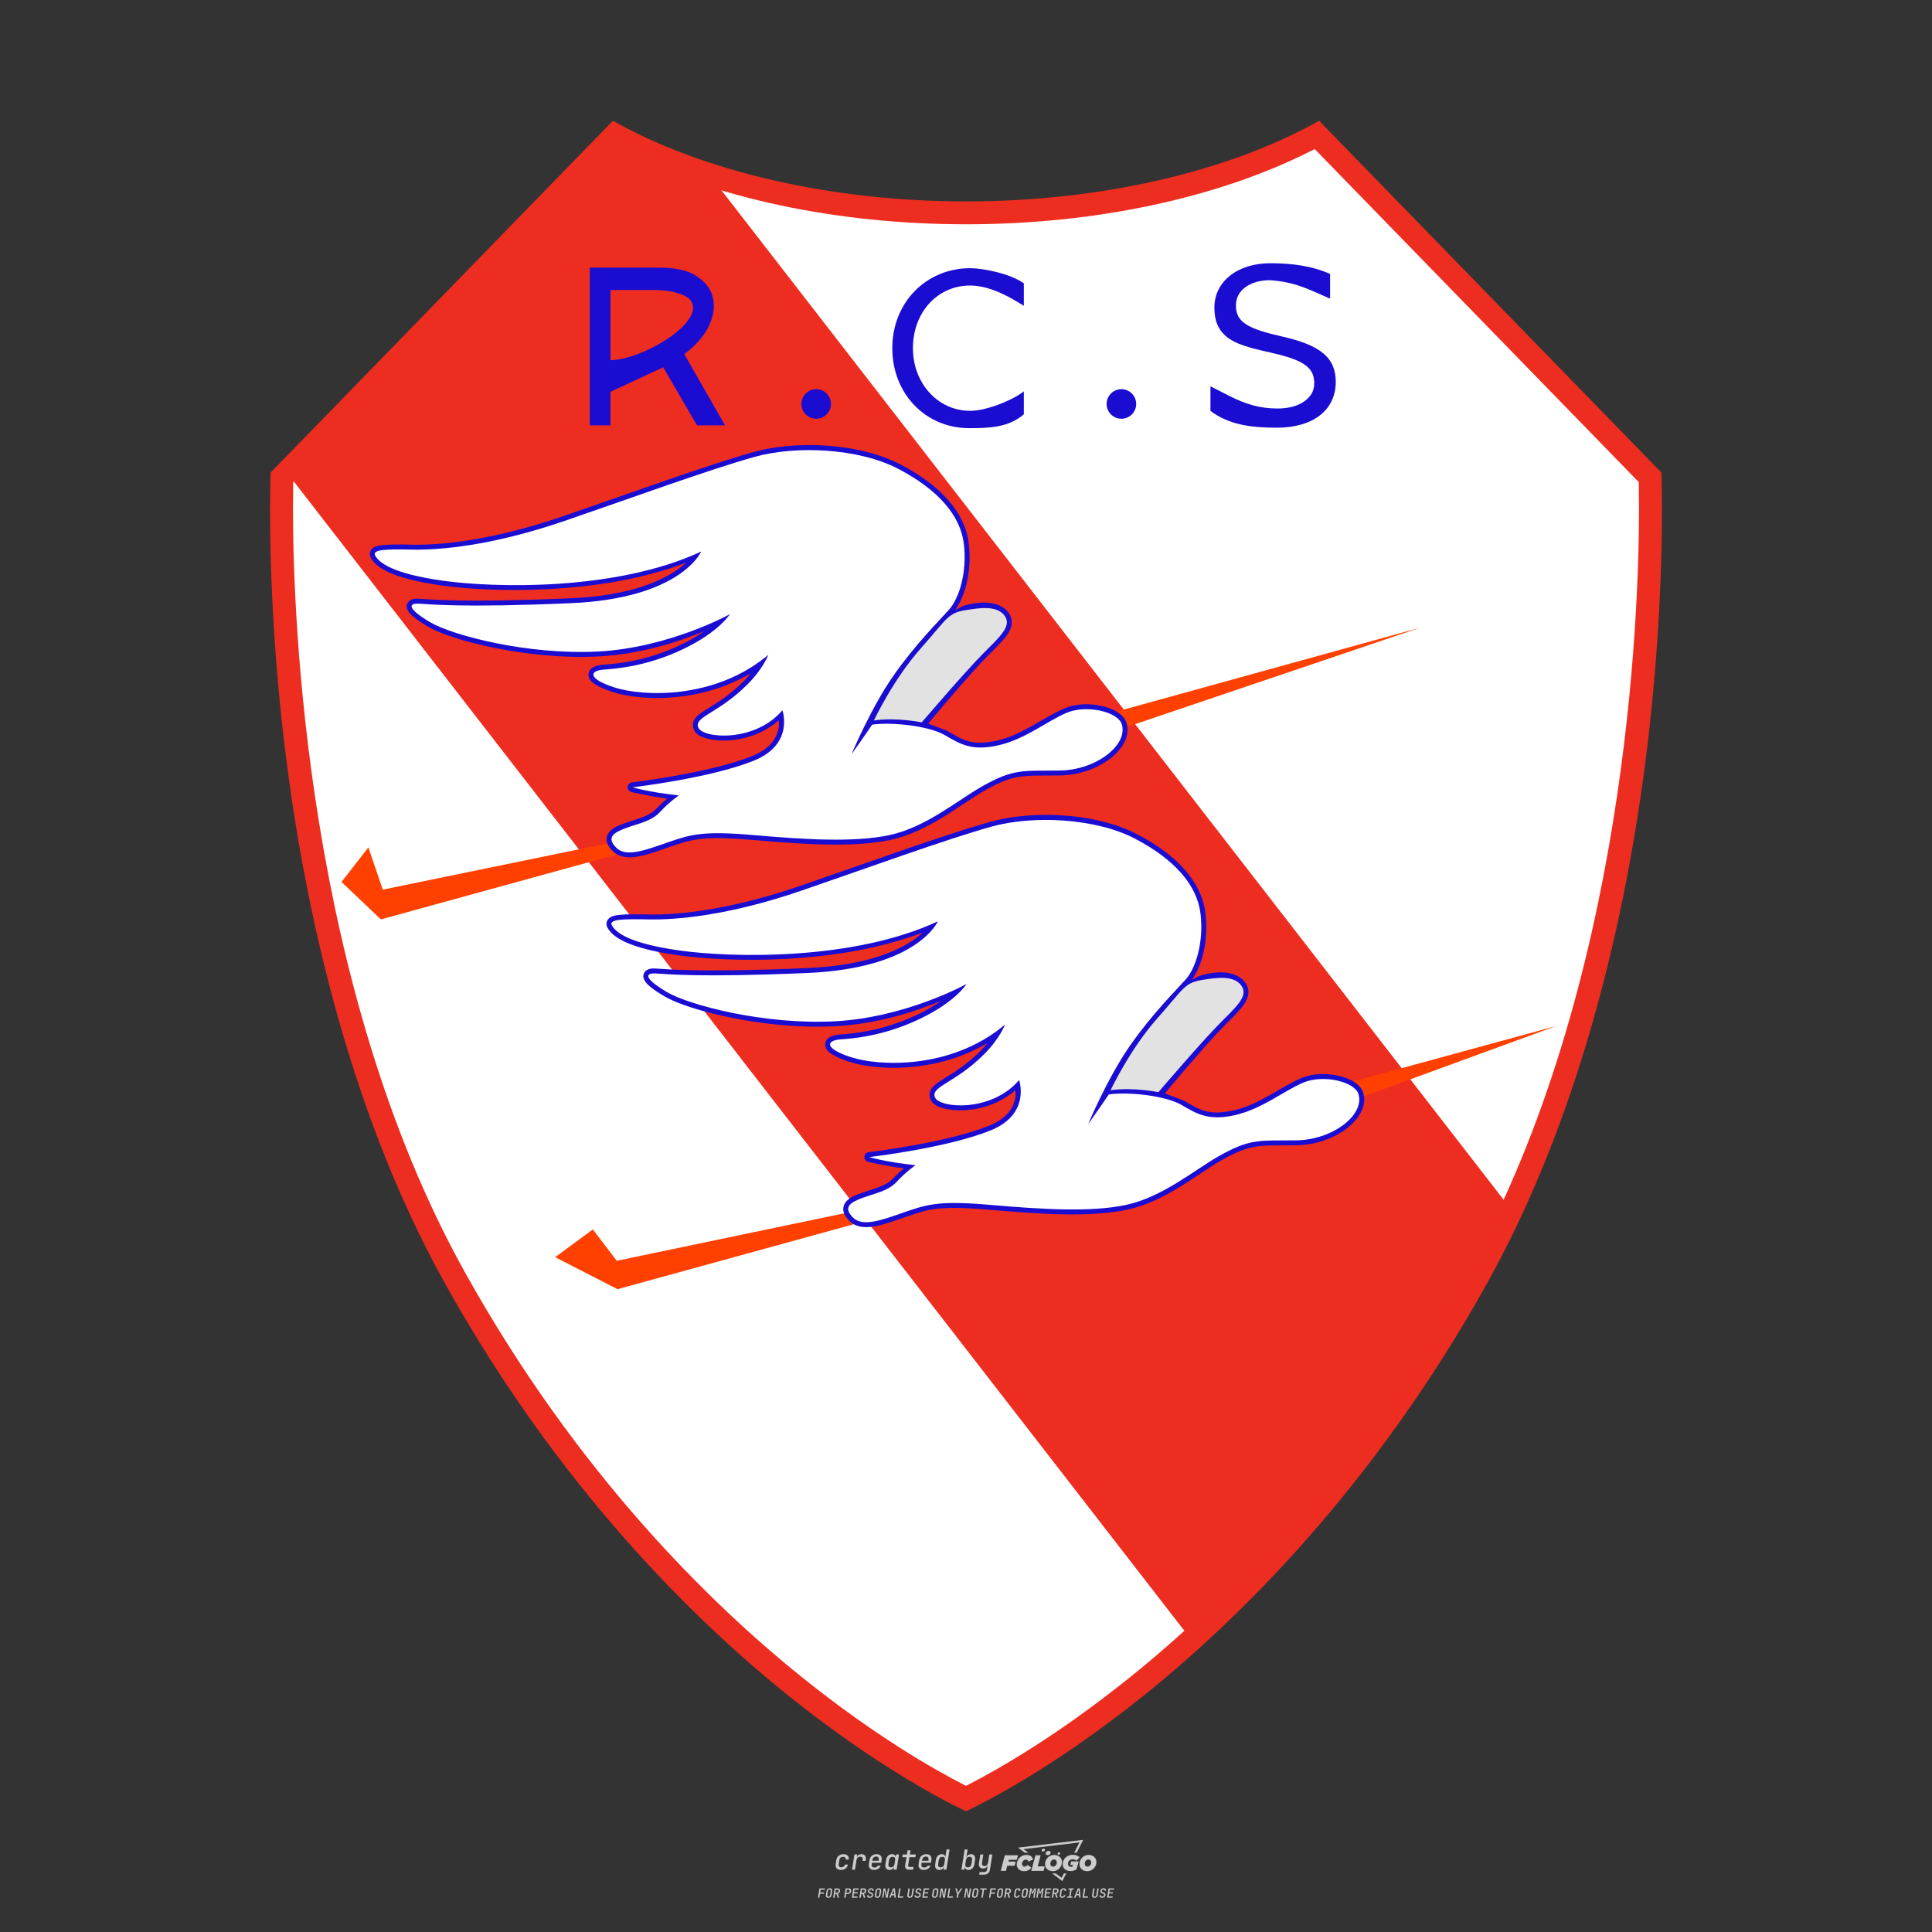 <?xml version="1.0" encoding="UTF-8"?>
<svg data-name="图层_1" xmlns="http://www.w3.org/2000/svg" version="1.1" viewBox="0 0 800 800">
  <rect x="0" y="0" width="800" height="800" fill="#333333" stroke="none"/>
  <!-- Created by @FCLOGO 2025-1-9 GMT+8 10:42:11 . https://fclogo.top/ -->
<!-- FOR PERSONAL USE ONLY NOT FOR COMMERCIAL USE -->
  <path d="M348.219,774.301c-.786,0-1.375-.217-1.768-.652-.393-.435-.528-1.03-.406-1.786l.252-1.648c.122-.755.45-1.35.984-1.785.534-.435,1.194-.652,1.98-.652.755,0,1.329.199,1.722.595.393.397.551.938.475,1.625h-1.236c.03-.359-.055-.637-.257-.836-.202-.198-.498-.297-.887-.297-.42,0-.763.117-1.03.349-.267.233-.435.563-.503.99l-.263,1.659c-.069.435-.006.769.189,1.002.195.233.502.349.921.349.389,0,.715-.099.979-.297.263-.198.436-.48.521-.847h1.236c-.137.687-.467,1.231-.99,1.631-.523.401-1.162.6-1.917.6ZM352.797,774.187l.996-6.294h1.19l-.195,1.19c.336-.87.973-1.304,1.911-1.304.671,0,1.169.208,1.493.624.324.416.429.986.315,1.71l-.069.423h-1.27l.057-.32c.069-.45.011-.795-.171-1.036-.183-.24-.477-.361-.881-.361-.405,0-.74.122-1.007.366-.267.245-.435.588-.503,1.03l-.63,3.971h-1.236ZM361.906,774.301c-.77,0-1.346-.223-1.728-.669s-.515-1.036-.401-1.768l.252-1.648c.084-.488.257-.915.521-1.282s.601-.651,1.013-.852c.412-.202.873-.304,1.385-.304.77,0,1.349.224,1.734.669.385.446.517,1.036.395,1.768l-.172,1.121h-3.845l-.092.526c-.153.954.217,1.431,1.11,1.431.717,0,1.175-.248,1.373-.744h1.225c-.168.534-.503.96-1.007,1.276-.504.317-1.091.475-1.763.475ZM361.231,770.216l-.046.286,2.655-.012.046-.286c.069-.466.013-.822-.166-1.07-.179-.248-.486-.372-.921-.372-.443,0-.795.126-1.059.378-.263.252-.433.611-.509,1.076ZM368.326,774.301c-.633,0-1.103-.212-1.408-.635s-.397-1.001-.274-1.734l.274-1.774c.115-.733.393-1.312.836-1.74.442-.427.98-.641,1.613-.641.465,0,.83.119,1.093.354.263.236.391.557.383.962h.023l.172-1.202h1.236l-.996,6.294h-1.225l.195-1.201h-.023c-.122.412-.351.734-.687.967s-.74.349-1.213.349ZM368.932,773.226c.389,0,.715-.119.978-.355.263-.236.429-.572.498-1.007l.252-1.648c.069-.427.01-.761-.177-1.002-.187-.24-.475-.36-.864-.36-.397,0-.725.118-.984.354-.26.236-.423.572-.492,1.007l-.252,1.648c-.069.443-.013.78.166,1.013.179.233.471.349.876.349ZM376.348,774.187c-.572,0-.994-.157-1.264-.469-.271-.312-.361-.751-.269-1.316l.538-3.387h-1.739l.171-1.122h1.74l.275-1.716h1.236l-.275,1.716h2.472l-.183,1.122h-2.461l-.538,3.387c-.076.442.099.664.526.664h1.717l-.172,1.121h-1.774ZM382.504,774.301c-.77,0-1.346-.223-1.728-.669s-.515-1.036-.401-1.768l.252-1.648c.084-.488.257-.915.521-1.282s.601-.651,1.013-.852c.412-.202.873-.304,1.385-.304.77,0,1.349.224,1.734.669.385.446.517,1.036.395,1.768l-.172,1.121h-3.845l-.092.526c-.153.954.217,1.431,1.11,1.431.717,0,1.175-.248,1.373-.744h1.225c-.168.534-.503.96-1.007,1.276-.504.317-1.091.475-1.763.475ZM381.829,770.216l-.046.286,2.655-.012.046-.286c.069-.466.013-.822-.166-1.07-.179-.248-.486-.372-.921-.372-.443,0-.795.126-1.059.378-.263.252-.433.611-.509,1.076ZM388.924,774.301c-.633,0-1.101-.212-1.402-.635-.301-.423-.395-1.001-.28-1.734l.274-1.774c.115-.733.393-1.312.836-1.74.442-.427.98-.641,1.613-.641.465,0,.83.119,1.093.354.263.236.391.557.383.962h.023l.206-1.465.298-1.796h1.236l-1.327,8.354h-1.225l.195-1.201h-.023c-.122.412-.351.734-.687.967s-.74.349-1.213.349ZM389.531,773.226c.389,0,.715-.119.978-.355.263-.236.429-.572.498-1.007l.252-1.648c.076-.427.019-.761-.172-1.002-.191-.24-.48-.36-.87-.36-.397,0-.725.118-.984.354-.26.236-.423.572-.492,1.007l-.252,1.648c-.076.443-.023.78.16,1.013s.477.349.881.349ZM401.017,774.301c-.473,0-.839-.116-1.099-.349-.26-.233-.385-.555-.378-.967h-.011l-.195,1.201h-1.224l1.327-8.354h1.236l-.286,1.796-.274,1.465h.046c.122-.412.353-.735.692-.967.34-.232.742-.349,1.208-.349.633,0,1.1.214,1.402.641.301.428.395,1.007.281,1.74l-.275,1.774c-.115.733-.395,1.31-.841,1.734-.446.423-.982.635-1.608.635ZM400.766,773.226c.397,0,.723-.116.979-.349.256-.233.422-.571.498-1.013l.252-1.648c.069-.435.011-.77-.171-1.007-.183-.236-.473-.354-.87-.354-.389,0-.715.12-.979.36s-.429.574-.498,1.002l-.252,1.648c-.069.435-.011.771.172,1.007.183.236.473.355.87.355ZM405.469,776.247l.172-1.064h1.934c.641,0,1.007-.302,1.099-.905l.103-.675.206-1.19h-.035c-.122.42-.347.744-.675.973-.328.229-.729.343-1.201.343-.626,0-1.093-.201-1.402-.601s-.41-.944-.303-1.631l.584-3.605h1.236l-.561,3.479c-.061.412,0,.732.183.961s.465.343.847.343c.389,0,.717-.122.984-.366.267-.244.431-.584.492-1.018l.538-3.399h1.236l-1.007,6.409c-.099.603-.37,1.078-.812,1.425-.443.347-1.0.521-1.671.521h-1.946ZM417.787,770.085h3.221l.537-1.855h-5.466l-1.708,6.442h2.147l.586-2.099h3.026l.439-1.708h-3.026l.244-.781ZM424.229,772.916c-.586,0-1.025-.39-1.025-1.123,0-.878.634-1.757,1.611-1.757.488,0,.878.244,1.025.781l1.952-.83c-.293-1.171-1.269-1.903-2.635-1.903-2.782,0-4.148,2.147-4.148,3.904s1.269,2.83,3.075,2.83c1.367,0,2.342-.586,2.977-1.415l-1.513-1.171c-.39.439-.83.683-1.318.683ZM430.915,768.231h-2.147l-1.757,6.442h5.124l.488-1.855h-2.928l1.22-4.587ZM439.748,771.013c0-1.659-1.318-2.928-3.221-2.928-2.196,0-3.807,1.806-3.807,3.807,0,1.659,1.318,2.928,3.221,2.928,2.196,0,3.807-1.806,3.807-3.807ZM434.917,771.696c0-.83.586-1.708,1.513-1.708.781,0,1.171.537,1.171,1.22,0,.83-.586,1.708-1.513,1.708-.781,0-1.171-.537-1.171-1.22ZM443.213,772.233h1.074l-.195.683c-.146.049-.342.098-.586.098-.683,0-1.269-.39-1.269-1.22,0-1.025.732-1.903,1.952-1.903.586,0,1.123.244,1.513.586l1.367-1.367c-.439-.537-1.513-1.074-2.733-1.074-2.587,0-4.295,1.757-4.295,3.855,0,2.05,1.611,2.879,3.221,2.879.927,0,1.855-.293,2.489-.683l.927-3.319h-3.123l-.342,1.464ZM450.777,768.084c-2.196,0-3.807,1.806-3.807,3.807,0,1.659,1.318,2.928,3.221,2.928,2.196,0,3.807-1.806,3.807-3.807,0-1.659-1.318-2.928-3.221-2.928ZM450.338,772.916c-.781,0-1.171-.537-1.171-1.22,0-.83.586-1.708,1.513-1.708.781,0,1.171.537,1.171,1.22,0,.83-.586,1.708-1.513,1.708ZM437.942,767.499c-.049.293.098.488.439.488s.537-.195.634-.488c.049-.244-.098-.488-.439-.488s-.586.244-.634.488ZM432.135,765.498c-.439,0-.732.244-.781.586s.098.586.537.586.732-.244.781-.586c.098-.342-.098-.586-.537-.586ZM433.013,767.303c-.098.537.146.878.83.878.634,0,1.074-.39,1.171-.878s-.146-.878-.83-.878c-.683,0-1.074.39-1.171.878ZM439.602,777.552l-2.44-1.806h-1.513l4.246,3.172,1.611-3.172h-.976l-.927,1.806ZM425.839,767.157l-2.001-1.464,23.132-2.782-2.147,4.246h1.025l2.684-5.319-26.988,3.221,2.782,2.099h1.513ZM338.719,785.785l.609-3.832h2.32l-.084.519h-1.764l-.184,1.145h1.627l-.084.525h-1.617l-.257,1.643h-.567ZM342.97,785.838c-.357,0-.623-.101-.798-.302-.175-.201-.234-.473-.178-.816l.268-1.701c.056-.343.203-.615.441-.816.238-.201.535-.302.892-.302s.623.1.798.299c.175.199.236.471.184.814l-.268,1.706c-.056.343-.204.615-.444.816-.24.201-.538.302-.895.302ZM343.049,785.334c.193,0,.348-.052.467-.158.119-.105.194-.257.226-.457l.268-1.701c.032-.199.005-.352-.079-.457-.084-.105-.222-.158-.415-.158s-.347.052-.465.158c-.117.105-.192.257-.223.457l-.268,1.701c-.032.2-.005.352.079.457s.22.158.409.158ZM344.996,785.785l.609-3.832h1.202c.238,0,.439.046.604.139.165.093.283.223.357.391s.091.366.052.593c-.038.259-.14.484-.304.675-.165.191-.366.321-.604.391l.535,1.643h-.619l-.478-1.575h-.541l-.247,1.575h-.567ZM345.888,783.707h.635c.189,0,.349-.056.48-.168.131-.112.211-.262.239-.451.032-.193,0-.345-.094-.459-.095-.114-.236-.171-.425-.171h-.635l-.2,1.249ZM349.545,785.785l.609-3.832h1.254c.371,0,.651.105.84.315.189.21.255.49.199.84-.038.234-.122.438-.249.611s-.29.307-.488.402c-.198.095-.419.142-.664.142h-.693l-.241,1.522h-.567ZM350.432,783.754h.693c.192,0,.357-.059.493-.176.136-.117.22-.274.252-.47s-.002-.352-.1-.47-.245-.176-.441-.176h-.688l-.21,1.291ZM352.747,785.785l.609-3.832h2.252l-.079.504h-1.695l-.173,1.087h1.512l-.079.499h-1.512l-.194,1.239h1.69l-.079.504h-2.252ZM355.843,785.785l.609-3.832h1.202c.238,0,.439.046.604.139.165.093.283.223.357.391s.091.366.052.593c-.038.259-.14.484-.304.675-.165.191-.366.321-.604.391l.535,1.643h-.619l-.478-1.575h-.541l-.247,1.575h-.567ZM356.736,783.707h.635c.189,0,.349-.056.48-.168.131-.112.211-.262.239-.451.032-.193,0-.345-.094-.459-.095-.114-.236-.171-.425-.171h-.635l-.2,1.249ZM360.132,785.838c-.385,0-.674-.095-.866-.286-.192-.191-.264-.451-.215-.779h.567c-.028.175.011.312.116.412.105.1.266.149.483.149.203,0,.37-.049.501-.147.131-.098.211-.233.239-.404.021-.15.001-.279-.06-.386-.061-.107-.158-.181-.291-.223l-.457-.136c-.266-.08-.462-.217-.588-.409-.126-.192-.17-.42-.131-.682.035-.21.112-.394.231-.551s.273-.28.462-.367.402-.131.64-.131c.35,0,.616.095.798.286.182.191.248.444.2.759h-.567c.028-.168-.003-.3-.092-.396-.089-.096-.23-.144-.422-.144-.189,0-.343.045-.462.134-.119.089-.189.214-.21.375-.025.151-.007.279.052.386s.158.181.294.223l.467.147c.262.081.456.217.58.409.124.193.165.422.123.688-.035.217-.116.406-.241.567-.126.161-.288.286-.485.375-.198.089-.419.134-.664.134ZM363.265,785.838c-.357,0-.623-.101-.798-.302-.175-.201-.234-.473-.178-.816l.268-1.701c.056-.343.203-.615.441-.816.238-.201.535-.302.892-.302s.623.1.798.299c.175.199.236.471.184.814l-.268,1.706c-.056.343-.204.615-.444.816-.24.201-.538.302-.895.302ZM363.344,785.334c.193,0,.348-.052.467-.158.119-.105.194-.257.226-.457l.268-1.701c.032-.199.005-.352-.079-.457-.084-.105-.222-.158-.415-.158s-.347.052-.465.158c-.117.105-.192.257-.223.457l-.268,1.701c-.032.2-.005.352.079.457s.22.158.409.158ZM365.275,785.785l.609-3.832h.709l.619,3.186c.007-.098.017-.217.029-.357.012-.14.027-.285.045-.435.018-.151.037-.289.058-.415l.315-1.979h.525l-.609,3.832h-.709l-.614-3.186c-.007.095-.017.209-.029.344s-.027.276-.045.423c-.018.147-.037.283-.058.409l-.315,2.01h-.53ZM368.225,785.785l1.585-3.832h.745l.373,3.832h-.562l-.073-.971h-1.087l-.388.971h-.593ZM369.385,784.342h.871l-.089-1.102c-.018-.196-.03-.365-.037-.509-.007-.143-.011-.243-.011-.299-.018.056-.052.156-.102.299s-.115.311-.192.504l-.441,1.107ZM371.721,785.785l.609-3.832h.567l-.525,3.312h1.674l-.079.52h-2.247ZM376.678,785.838c-.367,0-.634-.101-.8-.302-.166-.201-.221-.475-.165-.821l.436-2.761h.567l-.436,2.755c-.032.196-.008.35.071.462.079.112.214.168.407.168.193,0,.347-.056.465-.168.117-.112.192-.266.223-.462l.435-2.755h.567l-.436,2.761c-.056.35-.2.625-.433.824-.233.199-.533.299-.9.299ZM379.844,785.838c-.385,0-.674-.095-.866-.286-.192-.191-.264-.451-.215-.779h.567c-.028.175.011.312.116.412.105.1.266.149.483.149.203,0,.37-.049.501-.147.131-.098.211-.233.239-.404.021-.15.001-.279-.06-.386-.061-.107-.158-.181-.291-.223l-.457-.136c-.266-.08-.462-.217-.588-.409-.126-.192-.17-.42-.131-.682.035-.21.112-.394.231-.551s.273-.28.462-.367.402-.131.64-.131c.35,0,.616.095.798.286.182.191.248.444.2.759h-.567c.028-.168-.003-.3-.092-.396-.089-.096-.23-.144-.422-.144-.189,0-.343.045-.462.134-.119.089-.189.214-.21.375-.025.151-.007.279.052.386s.158.181.294.223l.467.147c.262.081.456.217.58.409.124.193.165.422.123.688-.035.217-.116.406-.241.567-.126.161-.288.286-.485.375-.198.089-.419.134-.664.134ZM381.906,785.785l.609-3.832h2.252l-.079.504h-1.695l-.173,1.087h1.512l-.079.499h-1.512l-.194,1.239h1.69l-.079.504h-2.252ZM386.943,785.838c-.357,0-.623-.101-.798-.302-.175-.201-.234-.473-.178-.816l.268-1.701c.056-.343.203-.615.441-.816.238-.201.535-.302.892-.302s.623.1.798.299c.175.199.236.471.184.814l-.268,1.706c-.056.343-.204.615-.444.816-.24.201-.538.302-.895.302ZM387.021,785.334c.193,0,.348-.052.467-.158.119-.105.194-.257.226-.457l.268-1.701c.032-.199.005-.352-.079-.457-.084-.105-.222-.158-.415-.158s-.347.052-.465.158c-.117.105-.192.257-.223.457l-.268,1.701c-.032.2-.005.352.079.457s.22.158.409.158ZM388.953,785.785l.609-3.832h.709l.619,3.186c.007-.098.017-.217.029-.357.012-.14.027-.285.045-.435.018-.151.037-.289.058-.415l.315-1.979h.525l-.609,3.832h-.709l-.614-3.186c-.007.095-.017.209-.029.344s-.027.276-.045.423c-.018.147-.037.283-.058.409l-.315,2.01h-.53ZM392.249,785.785l.609-3.832h.567l-.525,3.312h1.674l-.079.52h-2.247ZM396.117,785.785l.22-1.412-.751-2.42h.577l.446,1.449c.028.095.05.184.066.268.016.084.025.147.029.189.018-.042.046-.105.087-.189.04-.084.088-.173.144-.268l.898-1.449h.598l-1.528,2.42-.22,1.412h-.567ZM399.217,785.785l.609-3.832h.709l.619,3.186c.007-.098.017-.217.029-.357.012-.14.027-.285.044-.435.018-.151.037-.289.058-.415l.315-1.979h.525l-.609,3.832h-.709l-.614-3.186c-.007.095-.017.209-.029.344s-.027.276-.045.423c-.018.147-.037.283-.058.409l-.315,2.01h-.53ZM403.505,785.838c-.357,0-.623-.101-.798-.302-.175-.201-.234-.473-.178-.816l.268-1.701c.056-.343.203-.615.441-.816.238-.201.535-.302.892-.302.357,0,.623.1.798.299.175.199.236.471.184.814l-.268,1.706c-.056.343-.204.615-.444.816-.239.201-.538.302-.895.302ZM403.584,785.334c.193,0,.348-.052.467-.158.119-.105.194-.257.226-.457l.268-1.701c.032-.199.005-.352-.079-.457-.084-.105-.222-.158-.415-.158-.193,0-.347.052-.465.158-.117.105-.191.257-.223.457l-.268,1.701c-.032.2-.005.352.079.457.084.105.22.158.409.158ZM406.381,785.785l.525-3.312h-1.023l.084-.519h2.619l-.084.519h-1.029l-.525,3.312h-.567ZM409.518,785.785l.609-3.832h2.32l-.084.519h-1.764l-.184,1.145h1.627l-.084.525h-1.617l-.257,1.643h-.567ZM413.769,785.838c-.357,0-.623-.101-.798-.302-.175-.201-.234-.473-.178-.816l.268-1.701c.056-.343.203-.615.441-.816.238-.201.535-.302.892-.302.357,0,.623.1.798.299.175.199.236.471.184.814l-.268,1.706c-.056.343-.204.615-.444.816-.239.201-.538.302-.895.302ZM413.848,785.334c.193,0,.348-.052.467-.158.119-.105.194-.257.226-.457l.268-1.701c.032-.199.005-.352-.079-.457-.084-.105-.222-.158-.415-.158-.193,0-.347.052-.465.158-.117.105-.191.257-.223.457l-.268,1.701c-.032.2-.005.352.079.457.084.105.22.158.409.158ZM415.795,785.785l.609-3.832h1.202c.238,0,.439.046.604.139.164.093.283.223.357.391s.091.366.053.593c-.039.259-.14.484-.304.675-.165.191-.366.321-.604.391l.535,1.643h-.619l-.478-1.575h-.541l-.247,1.575h-.567ZM416.688,783.707h.635c.189,0,.349-.056.48-.168.131-.112.211-.262.239-.451.032-.193,0-.345-.095-.459-.094-.114-.236-.171-.425-.171h-.635l-.199,1.249ZM420.905,785.838c-.36,0-.631-.101-.811-.302-.18-.201-.242-.473-.186-.816l.268-1.701c.056-.346.206-.619.449-.819s.545-.299.906-.299c.357,0,.625.101.806.302.18.201.242.473.186.816h-.567c.031-.199.003-.352-.087-.457-.089-.105-.228-.158-.417-.158-.193,0-.351.052-.475.158-.124.105-.202.255-.234.451l-.268,1.706c-.032.2-.003.352.087.457.089.105.23.158.423.158s.35-.052.472-.158.199-.257.231-.457h.567c-.035.228-.115.425-.239.593s-.281.298-.47.388c-.189.091-.402.136-.64.136ZM424.034,785.838c-.357,0-.623-.101-.798-.302-.175-.201-.234-.473-.178-.816l.268-1.701c.056-.343.203-.615.441-.816.238-.201.535-.302.892-.302.357,0,.623.1.798.299.175.199.236.471.184.814l-.268,1.706c-.056.343-.204.615-.444.816-.239.201-.538.302-.895.302ZM424.112,785.334c.193,0,.348-.052.467-.158.119-.105.194-.257.226-.457l.268-1.701c.032-.199.005-.352-.079-.457-.084-.105-.222-.158-.415-.158-.193,0-.347.052-.465.158-.117.105-.191.257-.223.457l-.268,1.701c-.032.2-.005.352.079.457.084.105.22.158.409.158ZM425.965,785.785l.609-3.832h.687l.184,1.228c.021.119.037.23.047.333.011.103.019.183.026.239.018-.056.047-.136.089-.241.042-.105.091-.217.147-.336l.567-1.223h.709l-.609,3.832h-.535l.204-1.291c.025-.168.058-.352.1-.554.042-.201.087-.404.136-.609s.096-.4.142-.585c.045-.185.087-.348.126-.488l-.855,1.863h-.551l-.283-1.863c-.004.136-.011.295-.021.475s-.024.372-.039.575c-.016.203-.035.407-.058.611-.023.205-.048.396-.076.575l-.205,1.291h-.54ZM429.115,785.785l.609-3.832h.687l.184,1.228c.021.119.037.23.047.333.011.103.019.183.026.239.018-.056.047-.136.089-.241.042-.105.091-.217.147-.336l.567-1.223h.709l-.609,3.832h-.535l.204-1.291c.025-.168.058-.352.1-.554.042-.201.087-.404.136-.609s.096-.4.142-.585c.045-.185.087-.348.126-.488l-.855,1.863h-.551l-.283-1.863c-.004.136-.011.295-.021.475s-.024.372-.039.575c-.016.203-.035.407-.058.611-.023.205-.048.396-.076.575l-.205,1.291h-.54ZM432.411,785.785l.609-3.832h2.252l-.079.504h-1.696l-.173,1.087h1.512l-.079.499h-1.512l-.194,1.239h1.69l-.079.504h-2.252ZM435.507,785.785l.609-3.832h1.202c.238,0,.439.046.604.139.164.093.283.223.357.391s.091.366.053.593c-.039.259-.14.484-.304.675-.165.191-.366.321-.604.391l.535,1.643h-.619l-.478-1.575h-.541l-.247,1.575h-.567ZM436.4,783.707h.635c.189,0,.349-.056.48-.168.131-.112.211-.262.239-.451.032-.193,0-.345-.095-.459-.094-.114-.236-.171-.425-.171h-.635l-.199,1.249ZM439.801,785.838c-.36,0-.631-.101-.811-.302-.18-.201-.242-.473-.186-.816l.268-1.701c.056-.346.206-.619.449-.819s.545-.299.906-.299c.357,0,.625.101.806.302.18.201.242.473.186.816h-.567c.031-.199.003-.352-.087-.457-.089-.105-.228-.158-.417-.158-.193,0-.351.052-.475.158-.124.105-.202.255-.234.451l-.268,1.706c-.032.2-.003.352.087.457.089.105.23.158.423.158s.35-.052.472-.158.199-.257.231-.457h.567c-.035.228-.115.425-.239.593s-.281.298-.47.388c-.189.091-.402.136-.64.136ZM441.879,785.785l.079-.504h.777l.446-2.824h-.777l.084-.504h2.126l-.084.504h-.777l-.446,2.824h.777l-.079.504h-2.126ZM444.74,785.785l1.585-3.832h.745l.373,3.832h-.562l-.073-.971h-1.087l-.388.971h-.593ZM445.9,784.342h.871l-.089-1.102c-.017-.196-.03-.365-.037-.509-.007-.143-.01-.243-.01-.299-.018.056-.052.156-.102.299s-.115.311-.192.504l-.441,1.107ZM448.235,785.785l.609-3.832h.567l-.525,3.312h1.674l-.079.52h-2.247ZM453.193,785.838c-.368,0-.634-.101-.8-.302-.166-.201-.221-.475-.165-.821l.436-2.761h.567l-.436,2.755c-.032.196-.008.35.071.462.079.112.214.168.407.168s.347-.056.465-.168c.117-.112.192-.266.223-.462l.436-2.755h.567l-.436,2.761c-.056.35-.2.625-.433.824-.233.199-.533.299-.9.299ZM456.358,785.838c-.385,0-.674-.095-.866-.286-.193-.191-.264-.451-.215-.779h.567c-.028.175.011.312.115.412.105.1.266.149.483.149.203,0,.37-.049.501-.147s.211-.233.239-.404c.021-.15.001-.279-.06-.386s-.158-.181-.291-.223l-.457-.136c-.266-.08-.462-.217-.588-.409-.126-.192-.17-.42-.131-.682.035-.21.112-.394.231-.551s.273-.28.462-.367c.189-.087.402-.131.64-.131.35,0,.616.095.798.286.182.191.248.444.199.759h-.567c.028-.168-.003-.3-.092-.396-.089-.096-.23-.144-.423-.144-.189,0-.343.045-.462.134-.119.089-.189.214-.21.375-.025.151-.007.279.052.386s.158.181.294.223l.467.147c.262.081.456.217.58.409.124.193.165.422.124.688-.035.217-.116.406-.241.567-.126.161-.288.286-.485.375-.198.089-.419.134-.664.134ZM458.421,785.785l.609-3.832h2.252l-.079.504h-1.696l-.173,1.087h1.512l-.079.499h-1.512l-.194,1.239h1.69l-.079.504h-2.252Z" style="fill: #ccc;"/>
  <g id="g841">
    <g id="g2656">
      <path id="path865" d="M546.201,50c2.454,2.519,140.488,144.392,141.736,145.673.07,1.993.234,7.436.234,15.795,0,19.549-.901,54.723-5.995,97.147-7.221,60.154-24.595,147.612-66.342,222.664h0c-47.152,84.765-103.575,139.834-142.605,171.105-38.413,30.776-67.881,45.125-73.228,47.617-5.345-2.491-34.813-16.841-73.226-47.617-39.03-31.27-95.455-86.339-142.606-171.105-41.749-75.052-59.121-162.51-66.344-222.664-5.095-42.425-5.995-77.599-5.995-97.148,0-8.359.163-13.8.235-15.793,1.247-1.281,139.284-143.154,141.735-145.673,37.677,21.232,90.804,33.403,146.201,33.403s108.522-12.172,146.201-33.403" style="fill: #ee2d21;"/>
      <path id="path2618" d="M254.388,62.968L121.413,199.639l-.098,10.87c0,44.176,5.128,197.531,71.12,316.164,46.183,83.023,101.349,137.025,139.494,167.709,30.449,24.493,55.044,38.415,66.994,44.536l1.077.552,1.079-.552c11.95-6.121,36.547-20.043,66.994-44.536,38.145-30.684,93.31-84.686,139.493-167.709,65.992-118.634,71.12-271.988,71.12-316.162l-.099-10.897-.661-.656-133.524-137.234-1.548.782c-38.805,19.583-89.538,30.366-142.853,30.366s-104.048-10.784-142.852-30.366l-1.549-.782-1.21,1.243Z" style="fill: #fff;"/>
      <path id="path2614" d="M119.123,196.101l374.437,483.22,55.42-56.004,46.21-65.499,30.695-56.821L294.42,73.229l-40.602-15.334L119.123,196.101Z" style="fill: #ee2d21;"/>
    </g>
    <g id="g2651">
      <g id="g2632">
        <path id="path2620" d="M355.439,506.407l-99.731,27.416-25.843-13.248,15.621-11.494,9.893,12.987,101.649-21.223-1.589,5.563Z" style="fill: #ff4000;"/>
        <path id="path2622" d="M558.079,448.396l86.36-23.562-85.168,31.112-1.192-7.549Z" style="fill: #ff4000;"/>
        <path id="path2624" d="M432.543,337.423c-8.091.05-15.926,1.048-22.588,2.909-19.312,5.396-52.003,17.361-78.86,26.568-30.395,10.419-51.715,11.964-62.135,11.771-5.345-.099-9.627-.166-12.639.187-1.506.177-2.696.346-3.848,1.164-.576.409-1.165,1.141-1.308,2.022-.143.881.133,1.667.482,2.269,1.045,1.796,3.185,3.937,7.604,5.912s11.179,3.879,21.872,5.381c20.138,2.828,65.674,4.119,100.931-9.475-1.23,1.132-2.743,2.355-4.665,3.615-7.421,4.864-20.526,10.124-43.102,11.102-45.654,1.977-57.924.411-62.861.199-1.345-.058-2.465-.061-3.649.684-.592.372-1.191,1.103-1.344,1.932s.072,1.553.365,2.129c.586,1.153,1.517,2.041,2.869,3.12s3.145,2.283,5.467,3.653c5.016,2.959,15.095,6.305,27.848,8.883s28.053,4.282,42.985,3.477c18.058-.973,33.618-6.288,43.768-10.505-2.567,1.792-5.654,3.691-9.718,5.635-14.563,6.966-26.874,7.927-32.296,8.322-1.549.112-2.892.382-4.063,1.037-.586.327-1.158.771-1.565,1.469s-.539,1.663-.325,2.458c.428,1.591,1.592,2.51,3.178,3.467s3.755,1.898,6.719,2.869c6.16,2.019,16.703,3.341,28.735,1.818,9.156-1.159,19.143-4.038,28.486-9.61-.865,1.043-1.705,2.078-2.845,3.218-5.865,5.862-11.188,9.049-15.021,11.444-1.917,1.198-3.473,2.155-4.656,3.421-.591.633-1.106,1.392-1.342,2.319-.236.927-.127,1.952.225,2.837.95,2.387,3.271,3.262,6.007,3.928s6.149.896,9.877.542c6.322-.599,13.497-3.076,19.328-8.179.054,1.02.173,1.989-.076,3.28-.729,3.779-3.046,8.254-10.852,11.444-17.354,7.092-49.814,10.95-49.814,10.95-2.183.257-2.475,3.307-.381,3.974,0,0,5.67,1.446,14.904,2.741-1.347,1.147-2.798,2.38-4.313,4.034-3.081,3.365-7.637,4.134-13.291,6.193-2.818,1.026-5.191,1.913-6.641,3.992-.725,1.04-1.02,2.524-.664,3.836.355,1.312,1.161,2.447,2.307,3.631,1.322,1.365,2.952,2.12,4.745,2.446s3.752.222,5.734-.126c3.965-.694,8.39-2.315,13.209-3.994,9.624-3.351,13.974-4.635,34.601-2.863,20.77,1.785,41.392,3.236,56.788-.036,15.616-3.319,29.09-14.752,38.654-20.225,6.635-3.797,10.654-5.292,14.904-5.942,4.25-.65,8.924-.422,16.533-.522,8.008-.104,15.421-2.842,20.664-6.795,5.243-3.953,8.586-9.415,7.054-14.812-.581-2.046-2.114-3.563-3.958-4.711s-4.082-1.969-6.508-2.498c-4.851-1.058-10.458-.982-15.043.933-8.551,3.573-17.411,10.93-27.872,13.361-10.614,2.467-14.401-.158-20.863-3.932v-.002l-7.943-3.032s16.562-19.847,24.274-27.625c3.307-3.334,6.26-6.1,8.219-8.829.979-1.365,1.737-2.749,2.026-4.289.289-1.54-.008-3.229-.905-4.654h.002c-2.024-3.216-5.611-4.4-8.946-4.646s-6.642.349-9.02.987c-4.573,1.291-5.457,4.255-2.726-.806,3.179-5.931,5.044-14.909,3.872-24.786-1.521-12.799-11.624-23.969-28.272-32.657-10.643-5.555-24.835-8.099-38.319-8.015h0Z" style="fill: #1b0cd1;"/>
        <g id="g2630">
          <path id="path2626" d="M562.562,453.182c-1.542-5.428-14.702-8.316-22.76-4.95-8.054,3.365-17.117,10.89-28.194,13.464-11.079,2.575-15.913-.396-22.355-4.157-6.446-3.762-21.466-5.544-30.126-4.357,0,0-4.115,6.127-8.543,12.276,0,0,8.056-19.207,17.32-32.473,9.265-13.267,19.133-22.968,23.162-27.523,4.027-4.554,7.452-15.247,6.042-27.127-1.412-11.88-10.876-22.573-27.189-31.086-16.314-8.514-42.248-9.746-59.413-4.95-19.133,5.346-51.857,17.315-78.746,26.533-30.613,10.494-52.163,12.078-62.836,11.88-10.675-.198-17.12-.198-15.509,2.575,1.613,2.772,6.848,7.326,27.995,10.296,21.147,2.97,71.698,4.356,106.943-12.079,0,0-8.257,19.404-53.975,21.384-45.718,1.98-58.405.397-63.037.198-4.632-.198-4.23,2.377,4.833,7.723,9.064,5.346,40.28,13.662,69.683,12.078,29.405-1.584,54.378-15.444,54.378-15.444,0,0-4.43,7.326-19.334,14.454-14.904,7.129-27.592,8.119-33.029,8.516-5.438.395-7.048,3.564,4.431,7.325,11.48,3.762,41.488,5.346,63.843-13.465,0,0-2.066,5.686-8.661,12.277-12.084,12.078-22.154,13.266-20.341,17.821,1.813,4.554,23.362,6.336,34.842-7.128,0,0,4.97,13.985-11.681,20.79-17.925,7.326-50.35,11.089-50.35,11.089,0,0,6.243,1.98,19.133,3.366,0,0-4.028,2.773-7.653,6.732-3.625,3.96-8.661,4.752-14.098,6.732-5.438,1.98-8.257,3.96-4.229,8.118,4.029,4.158,11.883,1.188,21.55-2.179,9.668-3.366,14.702-4.752,35.446-2.97,20.745,1.783,41.286,3.168,56.191,0,14.902-3.167,28.178-14.341,38.064-19.999,13.493-7.722,17.319-6.534,32.425-6.732,15.104-.197,28.197-10.494,25.781-19.009l-0-0Z" style="fill: #fff;"/>
          <path id="path2628" d="M459.859,451.456s8.065-17.086,19.342-29.758c11.279-12.673,11.111-14.849,19.316-16.037,4.542-.657,12.577-2.202,15.708,2.773,2.619,4.158-2.399,8.529-9.062,15.246-7.854,7.921-25.495,28.568-25.495,28.568,0,0-10.545-2.178-19.809-.792h0Z" style="fill: #e2e2e2;"/>
        </g>
      </g>
      <g id="g2610">
        <path id="path2600" d="M257.439,353.281l-99.731,27.416-16.291-15.496,11.125-14.304,5.96,17.483,100.525-20.661-1.589,5.563Z" style="fill: #ff4000;"/>
        <path id="path2602" d="M460.079,295.271l127.941-35.363-126.749,42.912-1.192-7.549Z" style="fill: #ff4000;"/>
        <path id="path2585" d="M334.543,184.298c-8.091.05-15.926,1.048-22.588,2.909-19.312,5.396-52.003,17.361-78.86,26.568-30.395,10.419-51.715,11.964-62.135,11.771-5.345-.099-9.627-.166-12.639.187-1.506.177-2.696.346-3.848,1.164-.576.409-1.165,1.141-1.308,2.022-.143.881.133,1.667.482,2.269,1.045,1.796,3.185,3.937,7.604,5.912s11.179,3.879,21.872,5.381c20.138,2.828,65.674,4.119,100.931-9.475-1.23,1.132-2.743,2.355-4.665,3.615-7.421,4.864-20.526,10.124-43.102,11.102-45.654,1.977-57.924.411-62.861.199-1.345-.058-2.465-.061-3.649.684-.592.372-1.191,1.103-1.344,1.932s.072,1.553.365,2.129c.586,1.153,1.517,2.041,2.869,3.12s3.145,2.283,5.467,3.653c5.016,2.959,15.095,6.305,27.848,8.883s28.053,4.282,42.985,3.477c18.058-.973,33.618-6.288,43.768-10.505-2.567,1.792-5.654,3.691-9.718,5.635-14.563,6.966-26.874,7.927-32.296,8.322-1.549.112-2.892.382-4.063,1.037-.586.327-1.158.771-1.565,1.469s-.539,1.663-.325,2.458c.428,1.591,1.592,2.51,3.178,3.467s3.755,1.898,6.719,2.869c6.16,2.019,16.703,3.341,28.735,1.818,9.156-1.159,19.143-4.038,28.486-9.61-.865,1.043-1.705,2.078-2.845,3.218-5.865,5.862-11.188,9.049-15.021,11.444-1.917,1.198-3.473,2.155-4.656,3.421-.591.633-1.106,1.392-1.342,2.319-.236.927-.127,1.952.225,2.837.95,2.387,3.271,3.262,6.007,3.928s6.149.896,9.877.542c6.322-.599,13.497-3.076,19.328-8.179.054,1.02.173,1.989-.076,3.28-.729,3.779-3.046,8.254-10.852,11.444-17.354,7.092-49.814,10.95-49.814,10.95-2.183.257-2.475,3.307-.381,3.974,0,0,5.67,1.446,14.904,2.741-1.347,1.147-2.798,2.38-4.313,4.034-3.081,3.365-7.637,4.134-13.291,6.193-2.818,1.026-5.191,1.913-6.641,3.992-.725,1.04-1.02,2.524-.664,3.836.355,1.312,1.161,2.447,2.307,3.631,1.322,1.365,2.952,2.12,4.745,2.446s3.752.222,5.734-.126c3.965-.694,8.39-2.315,13.209-3.994,9.624-3.351,13.974-4.635,34.601-2.863,20.77,1.785,41.392,3.236,56.788-.036,15.616-3.319,29.09-14.752,38.654-20.225,6.635-3.797,10.654-5.292,14.904-5.942,4.25-.65,8.924-.422,16.533-.522,8.008-.104,15.421-2.842,20.664-6.795,5.243-3.953,8.586-9.415,7.054-14.812-.581-2.046-2.114-3.563-3.958-4.711s-4.082-1.969-6.508-2.498c-4.851-1.058-10.458-.982-15.043.933-8.551,3.573-17.411,10.93-27.872,13.361-10.614,2.467-14.401-.158-20.863-3.932v-.002l-7.943-3.032s16.562-19.847,24.274-27.625c3.307-3.334,6.26-6.1,8.219-8.829.979-1.365,1.737-2.749,2.026-4.289.289-1.54-.008-3.229-.905-4.654h.002c-2.024-3.216-5.611-4.4-8.946-4.646s-6.642.349-9.02.987c-4.573,1.291-5.457,4.255-2.726-.806,3.179-5.931,5.044-14.909,3.872-24.786-1.521-12.799-11.624-23.969-28.272-32.657-10.643-5.555-24.835-8.099-38.319-8.015h0Z" style="fill: #1b0cd1;"/>
        <g id="g2573">
          <path id="path845" d="M464.562,300.057c-1.542-5.428-14.702-8.316-22.76-4.95-8.054,3.365-17.117,10.89-28.194,13.464-11.079,2.575-15.913-.396-22.355-4.157-6.446-3.762-21.466-5.544-30.126-4.357,0,0-4.115,6.127-8.543,12.276,0,0,8.056-19.207,17.32-32.473,9.265-13.267,19.133-22.968,23.162-27.523,4.027-4.554,7.452-15.247,6.042-27.127-1.412-11.88-10.876-22.573-27.189-31.086-16.314-8.514-42.248-9.746-59.413-4.95-19.133,5.346-51.857,17.315-78.746,26.533-30.613,10.494-52.163,12.078-62.836,11.88-10.675-.198-17.12-.198-15.509,2.575,1.613,2.772,6.848,7.326,27.995,10.296,21.147,2.97,71.698,4.356,106.943-12.079,0,0-8.257,19.404-53.975,21.384-45.718,1.98-58.405.397-63.037.198-4.632-.198-4.23,2.377,4.833,7.723,9.064,5.346,40.28,13.662,69.683,12.078,29.405-1.584,54.378-15.444,54.378-15.444,0,0-4.43,7.326-19.334,14.454-14.904,7.129-27.592,8.119-33.029,8.516-5.438.395-7.048,3.564,4.431,7.325,11.48,3.762,41.488,5.346,63.843-13.465,0,0-2.066,5.686-8.661,12.277-12.084,12.078-22.154,13.266-20.341,17.821,1.813,4.554,23.362,6.336,34.842-7.128,0,0,4.97,13.985-11.681,20.79-17.925,7.326-50.35,11.089-50.35,11.089,0,0,6.243,1.98,19.133,3.366,0,0-4.028,2.773-7.653,6.732-3.625,3.96-8.661,4.752-14.098,6.732-5.438,1.98-8.257,3.96-4.229,8.118,4.029,4.158,11.883,1.188,21.55-2.179,9.668-3.366,14.702-4.752,35.446-2.97,20.745,1.783,41.286,3.168,56.191,0,14.902-3.167,28.178-14.341,38.064-19.999,13.493-7.722,17.319-6.534,32.425-6.732,15.104-.197,28.197-10.494,25.781-19.009l-0-0Z" style="fill: #fff;"/>
          <path id="path847" d="M361.858,298.33s8.065-17.086,19.342-29.758c11.279-12.673,11.111-14.849,19.316-16.037,4.542-.657,12.577-2.202,15.708,2.773,2.619,4.158-2.399,8.529-9.062,15.246-7.854,7.921-25.495,28.568-25.495,28.568,0,0-10.545-2.178-19.809-.792h0Z" style="fill: #e2e2e2;"/>
        </g>
      </g>
    </g>
    <g id="g2551">
      <path id="path2373" d="M244.232,176.133v-65.313h28.289c7.204,0,13.215,1.056,17.241,4.522,9.563,6.772,7.306,21.311-6.438,31.262l16.903,29.529h-11.617l-13.989-24.047-21.837,10.153v13.893h-8.552ZM252.784,149.179c14.104-.374,41.16-16.964,32.54-25.517-2.697-2.286-8.715-3.567-13.77-3.567h-18.77v29.084Z" style="fill: #1b0cd1;"/>
      <path id="path2478" d="M337.969,161.146c-3.372,0-6.124,2.754-6.124,6.127s2.752,6.123,6.124,6.123,6.126-2.751,6.126-6.123-2.755-6.127-6.126-6.127Z" style="fill: #1b0cd1;"/>
      <path id="path2476" d="M526.076,108.998c-6.778,0-12.574,1.858-16.692,5.095s-6.535,7.863-6.535,13.259c0,5.221,1.448,9.132,5.092,12.124,3.644,2.992,9.38,4.566,17.978,6.475,6.193,1.396,10.822,2.801,13.832,4.728,3.01,1.928,4.448,4.295,4.448,7.953,0,3.335-1.448,5.61-4.058,7.515-2.61,1.905-6.417,3.011-11.103,3.011-7.279,0-13.179-1.753-20.059-5.248l-7.759-3.942v10.167c7.91,5.966,17.359,6.964,27.499,6.964,7.438,0,13.529-1.785,17.777-5.069,4.248-3.284,6.613-8.071,6.613-13.886,0-4.941-1.552-8.803-5.132-11.808s-9.112-5.168-17.087-7.002h-.001c-6.754-1.524-11.602-2.96-14.681-4.893s-4.448-4.275-4.448-7.989c0-3.072,1.412-5.64,3.879-7.486s6.008-2.948,10.226-2.948c10.558.785,15.752,3.675,24.898,7.646v-10.222c-7.335-3.296-15.68-4.444-24.686-4.444h-0Z" style="fill: #1b0cd1;"/>
      <path id="path2377" d="M401.808,111.05c-18.392,0-32.323,14.277-32.323,33.122s13.723,33.122,31.852,33.122c8.674,0,16.288-.351,22.611-5.727v-9.509c-4.628,3.642-15.423,8.06-22.234,8.06-13.285,0-23.691-11.357-23.691-25.945,0-14.846,10.17-25.945,23.691-25.945,8.95,0,17.991,5.778,22.234,8.399v-9.305c-5.536-3.962-16.556-6.233-22.141-6.271h0Z" style="fill: #1b0cd1;"/>
      <path id="path2544" d="M464.348,161.146c-3.372,0-6.124,2.754-6.124,6.127s2.752,6.123,6.124,6.123,6.126-2.751,6.126-6.123-2.755-6.127-6.126-6.127Z" style="fill: #1b0cd1;"/>
    </g>
  </g>
</svg>